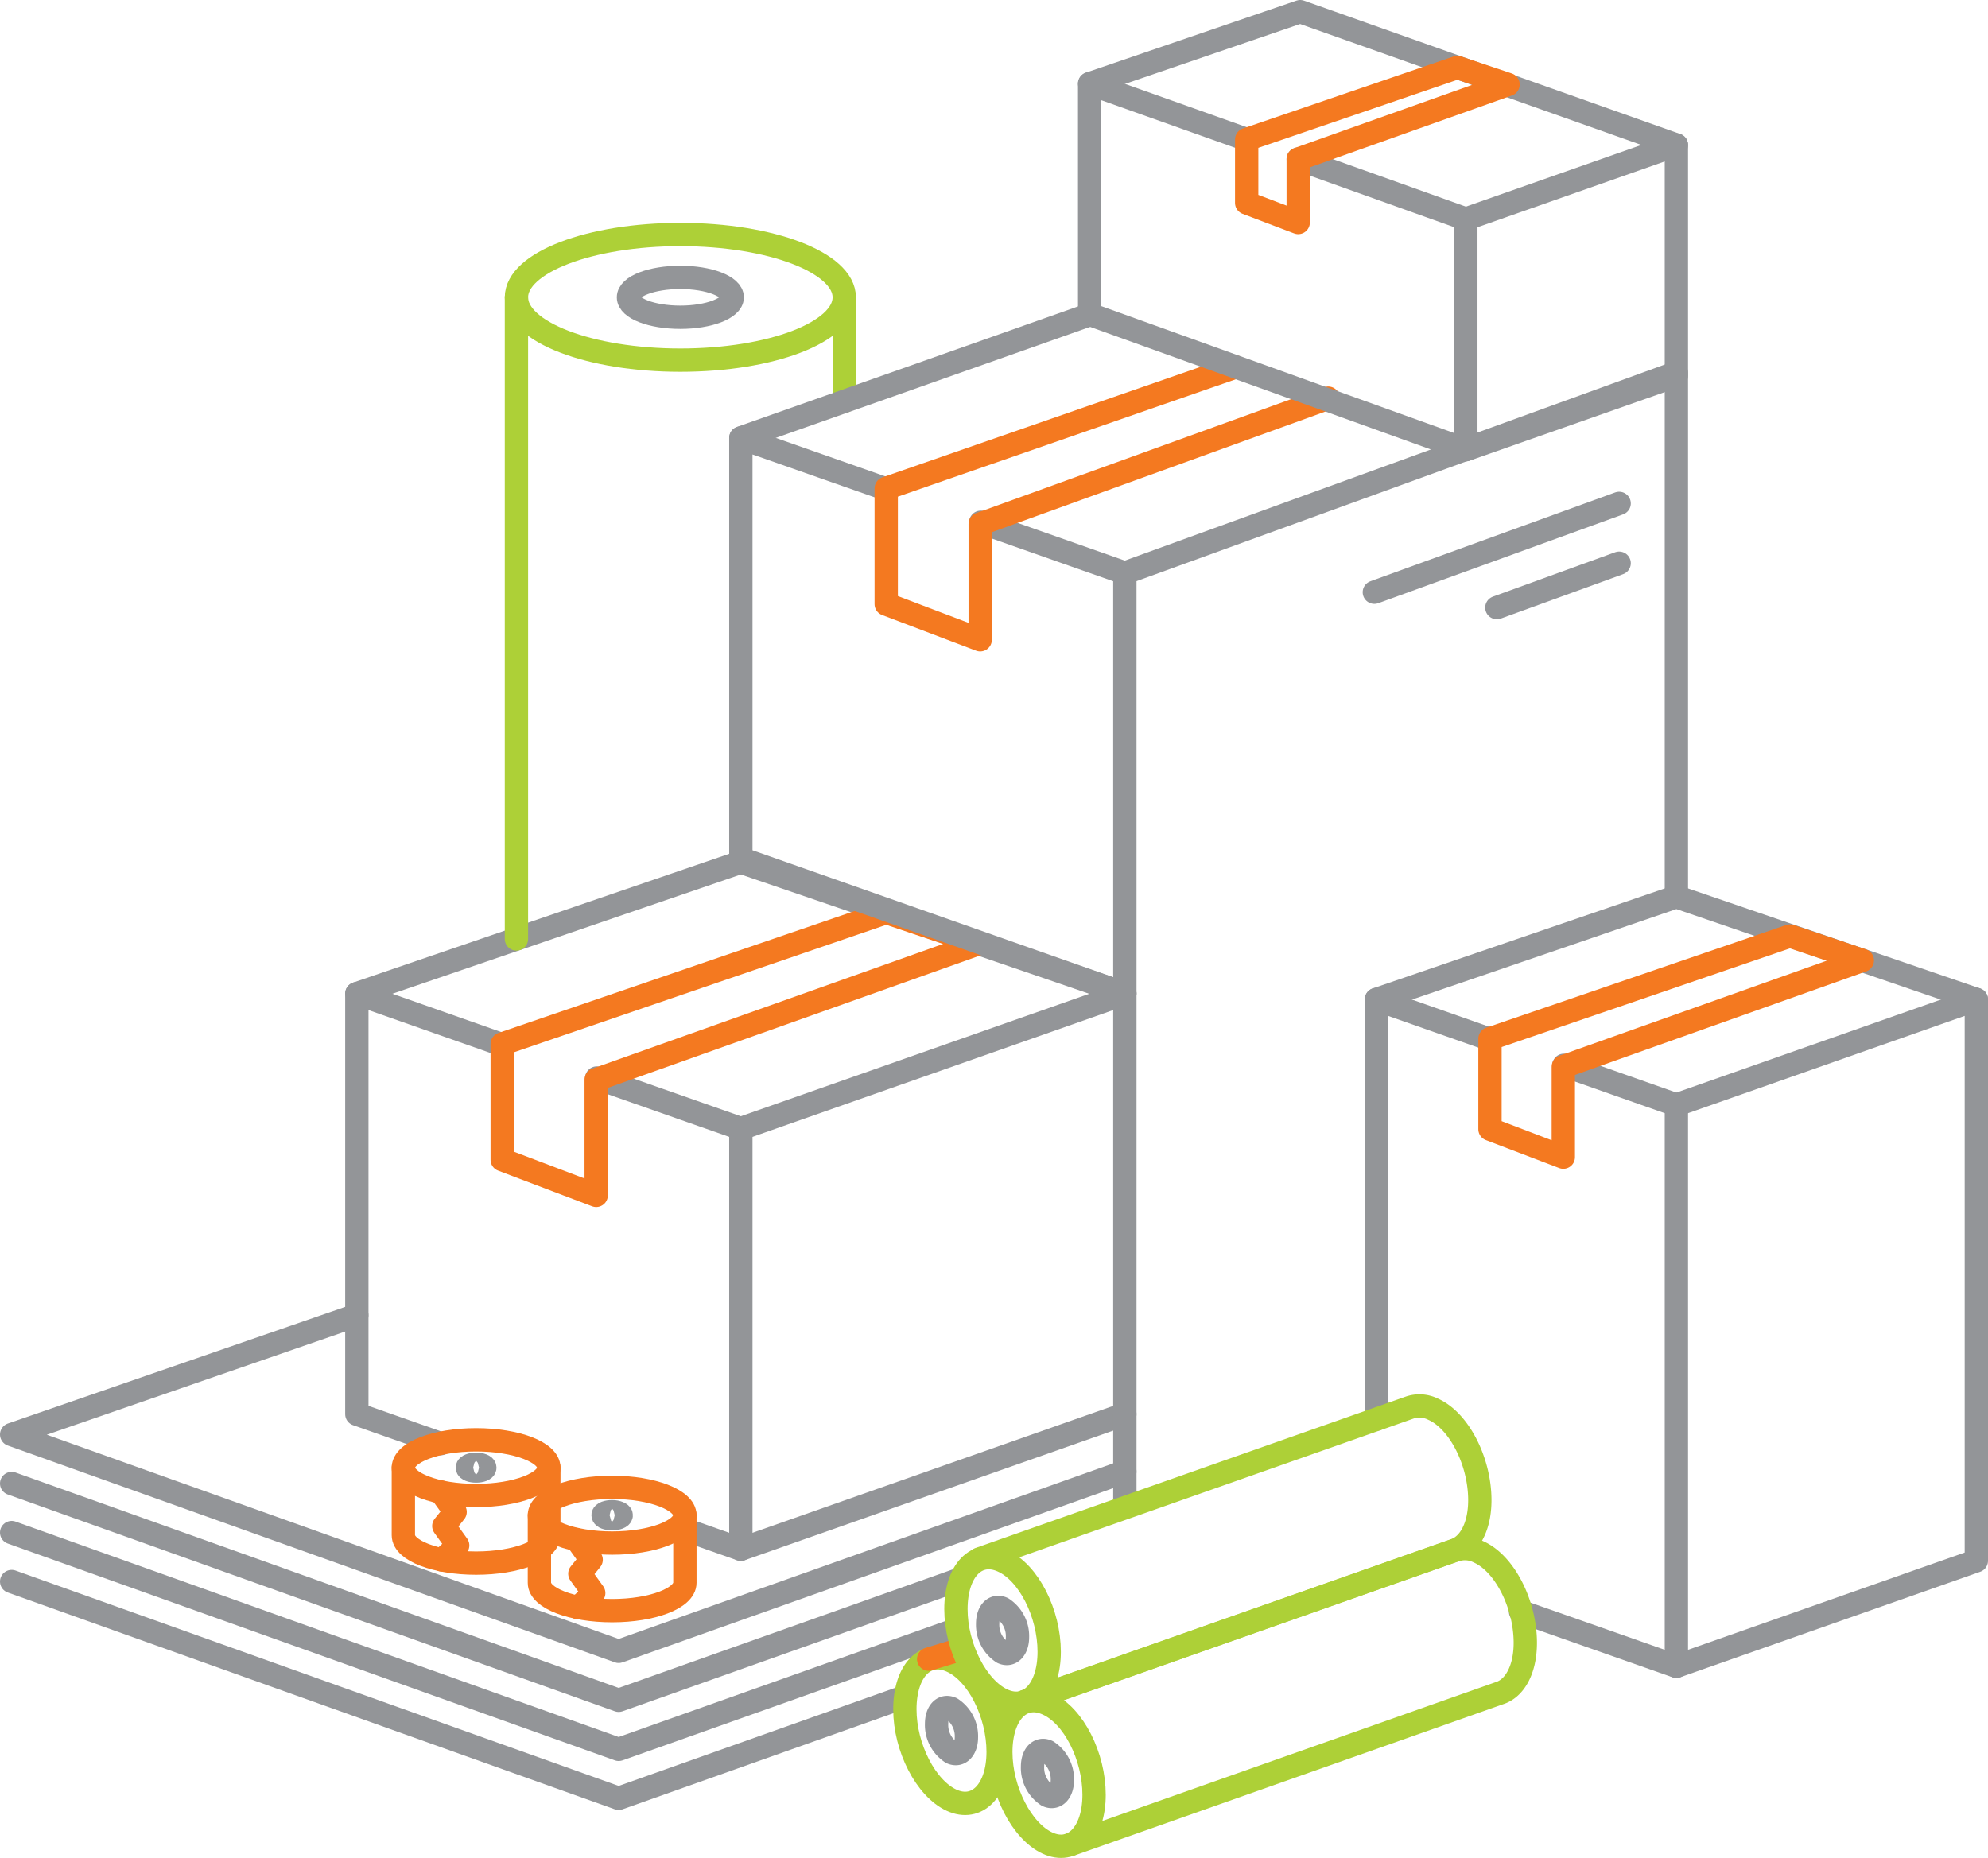 <svg xmlns="http://www.w3.org/2000/svg" viewBox="0 0 170.53 159.39"><title>paceges</title><polyline points="37.81 123.86 30.61 121.33 30.61 85.25 43.06 89.63" fill="none" stroke="#939598" stroke-linecap="round" stroke-linejoin="round" stroke-width="2"/><polyline points="51.19 92.49 63.55 96.83 63.55 132.92 58.75 131.23" fill="none" stroke="#939598" stroke-linecap="round" stroke-linejoin="round" stroke-width="2"/><polyline points="63.55 132.92 96.49 121.33 96.49 85.25 63.55 96.83" fill="none" stroke="#939598" stroke-linecap="round" stroke-linejoin="round" stroke-width="2"/><polyline points="30.61 85.25 63.55 73.97 96.49 85.25" fill="none" stroke="#939598" stroke-linecap="round" stroke-linejoin="round" stroke-width="2"/><polygon points="76.02 78.29 43.08 89.57 43.08 99.5 51.14 102.56 51.14 92.63 83.96 80.96 76.02 78.29" fill="none" stroke="#f47920" stroke-linecap="round" stroke-linejoin="round" stroke-width="2"/><polyline points="130.43 138.26 143.8 142.96 143.8 94.8 134.15 91.4" fill="none" stroke="#939598" stroke-linecap="round" stroke-linejoin="round" stroke-width="2"/><polyline points="127.8 89.17 118.07 85.75 118.07 121.76" fill="none" stroke="#939598" stroke-linecap="round" stroke-linejoin="round" stroke-width="2"/><polyline points="143.8 142.96 169.53 133.91 169.53 85.75 143.8 94.8" fill="none" stroke="#939598" stroke-linecap="round" stroke-linejoin="round" stroke-width="2"/><polyline points="118.07 85.75 143.8 76.94 169.53 85.75" fill="none" stroke="#939598" stroke-linecap="round" stroke-linejoin="round" stroke-width="2"/><polygon points="153.54 80.31 127.81 89.12 127.81 96.88 134.1 99.28 134.1 91.52 159.75 82.4 153.54 80.31" fill="none" stroke="#f47920" stroke-linecap="round" stroke-linejoin="round" stroke-width="2"/><path d="M72.42,25.51c0,3-6.3,5.39-14.06,5.39S44.3,28.49,44.3,25.51s6.3-5.39,14.06-5.39S72.42,22.53,72.42,25.51Z" fill="none" stroke="#add037" stroke-linecap="round" stroke-linejoin="round" stroke-width="2"/><polyline points="125.74 38.58 143.8 32.23 143.8 12.44 125.74 18.79" fill="none" stroke="#939598" stroke-linecap="round" stroke-linejoin="round" stroke-width="2"/><path d="M72.42,25.51v8.92" fill="none" stroke="#add037" stroke-linecap="round" stroke-linejoin="round" stroke-width="2"/><path d="M44.3,25.51V80.56" fill="none" stroke="#add037" stroke-linecap="round" stroke-linejoin="round" stroke-width="2"/><polyline points="93.47 7.18 111.53 1 143.8 12.44" fill="none" stroke="#939598" stroke-linecap="round" stroke-linejoin="round" stroke-width="2"/><polyline points="84.13 44.81 96.49 49.16 96.49 85.25 63.55 73.66 63.55 37.58 76 41.95" fill="none" stroke="#939598" stroke-linecap="round" stroke-linejoin="round" stroke-width="2"/><path d="M96.49,129.26v-7.93" fill="none" stroke="#939598" stroke-linecap="round" stroke-linejoin="round" stroke-width="2"/><polyline points="96.49 49.16 143.8 31.98 143.8 76.94" fill="none" stroke="#939598" stroke-linecap="round" stroke-linejoin="round" stroke-width="2"/><path d="M63.55,37.57,93.47,27" fill="none" stroke="#939598" stroke-linecap="round" stroke-linejoin="round" stroke-width="2"/><polyline points="105.99 31.49 76.02 41.9 76.02 51.83 84.08 54.89 84.08 44.96 113.93 34.16" fill="none" stroke="#f47920" stroke-linecap="round" stroke-linejoin="round" stroke-width="2"/><polyline points="96.49 126.26 53.07 141.68 1 123.08 30.61 112.84" fill="none" stroke="#939598" stroke-linecap="round" stroke-linejoin="round" stroke-width="2"/><polyline points="1 127.28 53.07 145.88 81.95 135.63" fill="none" stroke="#939598" stroke-linecap="round" stroke-linejoin="round" stroke-width="2"/><polyline points="1 131.49 53.07 150.09 82.11 139.78" fill="none" stroke="#939598" stroke-linecap="round" stroke-linejoin="round" stroke-width="2"/><polyline points="111.36 13.65 125.74 18.79 125.74 38.58 93.47 26.97 93.47 7.18 106.94 11.97" fill="none" stroke="#939598" stroke-linecap="round" stroke-linejoin="round" stroke-width="2"/><polyline points="1 135.69 53.07 154.29 77.64 145.57" fill="none" stroke="#939598" stroke-linecap="round" stroke-linejoin="round" stroke-width="2"/><path d="M138.89,48.32,128.4,52.13" fill="none" stroke="#939598" stroke-linecap="round" stroke-linejoin="round" stroke-width="2"/><polygon points="125.01 5.79 106.94 11.97 106.94 17.41 111.36 19.09 111.36 13.65 129.36 7.25 125.01 5.79" fill="none" stroke="#f47920" stroke-linecap="round" stroke-linejoin="round" stroke-width="2"/><path d="M138.89,43.19l-21,7.62" fill="none" stroke="#939598" stroke-linecap="round" stroke-linejoin="round" stroke-width="2"/><path d="M62.81,25.51c0,.94-2,1.71-4.45,1.71s-4.45-.76-4.45-1.71,2-1.71,4.45-1.71S62.81,24.57,62.81,25.51Z" fill="none" stroke="#939598" stroke-linecap="round" stroke-linejoin="round" stroke-width="2"/><path d="M81.62,142.51c2.24,1,4,4.5,4,7.8s-1.81,5.15-4,4.14-4-4.5-4-7.8S79.38,141.5,81.62,142.51Z" fill="none" stroke="#add037" stroke-linecap="round" stroke-linejoin="round" stroke-width="2"/><path d="M81.62,146.59a2.84,2.84,0,0,1,1.28,2.47c0,1-.57,1.63-1.28,1.31a2.84,2.84,0,0,1-1.28-2.47C80.34,146.85,80.91,146.27,81.62,146.59Z" fill="none" stroke="#939598" stroke-linecap="round" stroke-linejoin="round" stroke-width="2"/><path d="M58.75,130c0,1.32-2.79,2.39-6.24,2.39s-6.24-1.07-6.24-2.39,2.79-2.39,6.24-2.39S58.75,128.7,58.75,130Z" fill="none" stroke="#f47920" stroke-linecap="round" stroke-linejoin="round" stroke-width="2"/><path d="M53.29,130c0,.16-.35.3-.78.3s-.78-.13-.78-.3.35-.3.78-.3S53.29,129.87,53.29,130Z" fill="none" stroke="#939598" stroke-linecap="round" stroke-linejoin="round" stroke-width="2"/><path d="M46.27,130v5.8c0,1.32,2.79,2.39,6.24,2.39s6.24-1.07,6.24-2.39V130" fill="none" stroke="#f47920" stroke-linecap="round" stroke-linejoin="round" stroke-width="2"/><polyline points="49.58 137.93 50.93 136.68 49.74 135.02 50.71 133.82 49.48 132.11" fill="none" stroke="#f47920" stroke-linecap="round" stroke-linejoin="round" stroke-width="2"/><path d="M47.08,125.92c0,1.32-2.79,2.39-6.24,2.39s-6.24-1.07-6.24-2.39,2.79-2.39,6.24-2.39S47.08,124.6,47.08,125.92Z" fill="none" stroke="#f47920" stroke-linecap="round" stroke-linejoin="round" stroke-width="2"/><path d="M41.59,125.92c0,.16-.34.29-.75.29s-.75-.13-.75-.29.34-.29.75-.29S41.59,125.76,41.59,125.92Z" fill="none" stroke="#939598" stroke-linecap="round" stroke-linejoin="round" stroke-width="2"/><path d="M34.6,125.92v5.8c0,1.32,2.79,2.39,6.24,2.39s6.24-1.07,6.24-2.39v-5.8" fill="none" stroke="#f47920" stroke-linecap="round" stroke-linejoin="round" stroke-width="2"/><polyline points="37.91 133.84 39.26 132.59 38.07 130.93 39.04 129.72 37.81 128.01" fill="none" stroke="#f47920" stroke-linecap="round" stroke-linejoin="round" stroke-width="2"/><path d="M79.66,142.35l2.29-.7" fill="none" stroke="#f47920" stroke-linecap="round" stroke-linejoin="round" stroke-width="2"/><path d="M89.85,146.19c2.24,1,4,4.5,4,7.8s-1.81,5.15-4,4.14-4-4.5-4-7.8S87.62,145.17,89.85,146.19Z" fill="none" stroke="#add037" stroke-linecap="round" stroke-linejoin="round" stroke-width="2"/><path d="M89.85,150.27a2.84,2.84,0,0,1,1.28,2.47c0,1-.57,1.63-1.28,1.31a2.84,2.84,0,0,1-1.28-2.47C88.57,150.53,89.15,149.95,89.85,150.27Z" fill="none" stroke="#939598" stroke-linecap="round" stroke-linejoin="round" stroke-width="2"/><path d="M87.9,146l36.94-13a2.61,2.61,0,0,1,2,.15c2.24,1,4,4.5,4,7.8,0,2.23-.85,3.8-2.08,4.27l-37,13.06" fill="none" stroke="#add037" stroke-linecap="round" stroke-linejoin="round" stroke-width="2"/><path d="M86,133.92c2.24,1,4,4.5,4,7.8s-1.81,5.15-4,4.14-4-4.5-4-7.8S83.76,132.91,86,133.92Z" fill="none" stroke="#add037" stroke-linecap="round" stroke-linejoin="round" stroke-width="2"/><path d="M86,138a2.84,2.84,0,0,1,1.28,2.47c0,1-.57,1.63-1.28,1.31a2.84,2.84,0,0,1-1.28-2.47C84.72,138.27,85.29,137.68,86,138Z" fill="none" stroke="#939598" stroke-linecap="round" stroke-linejoin="round" stroke-width="2"/><path d="M84,133.76l36.94-13a2.63,2.63,0,0,1,2,.15c2.24,1,4,4.5,4,7.8,0,2.23-.85,3.8-2.08,4.27L87.86,146" fill="none" stroke="#add037" stroke-linecap="round" stroke-linejoin="round" stroke-width="2"/></svg>